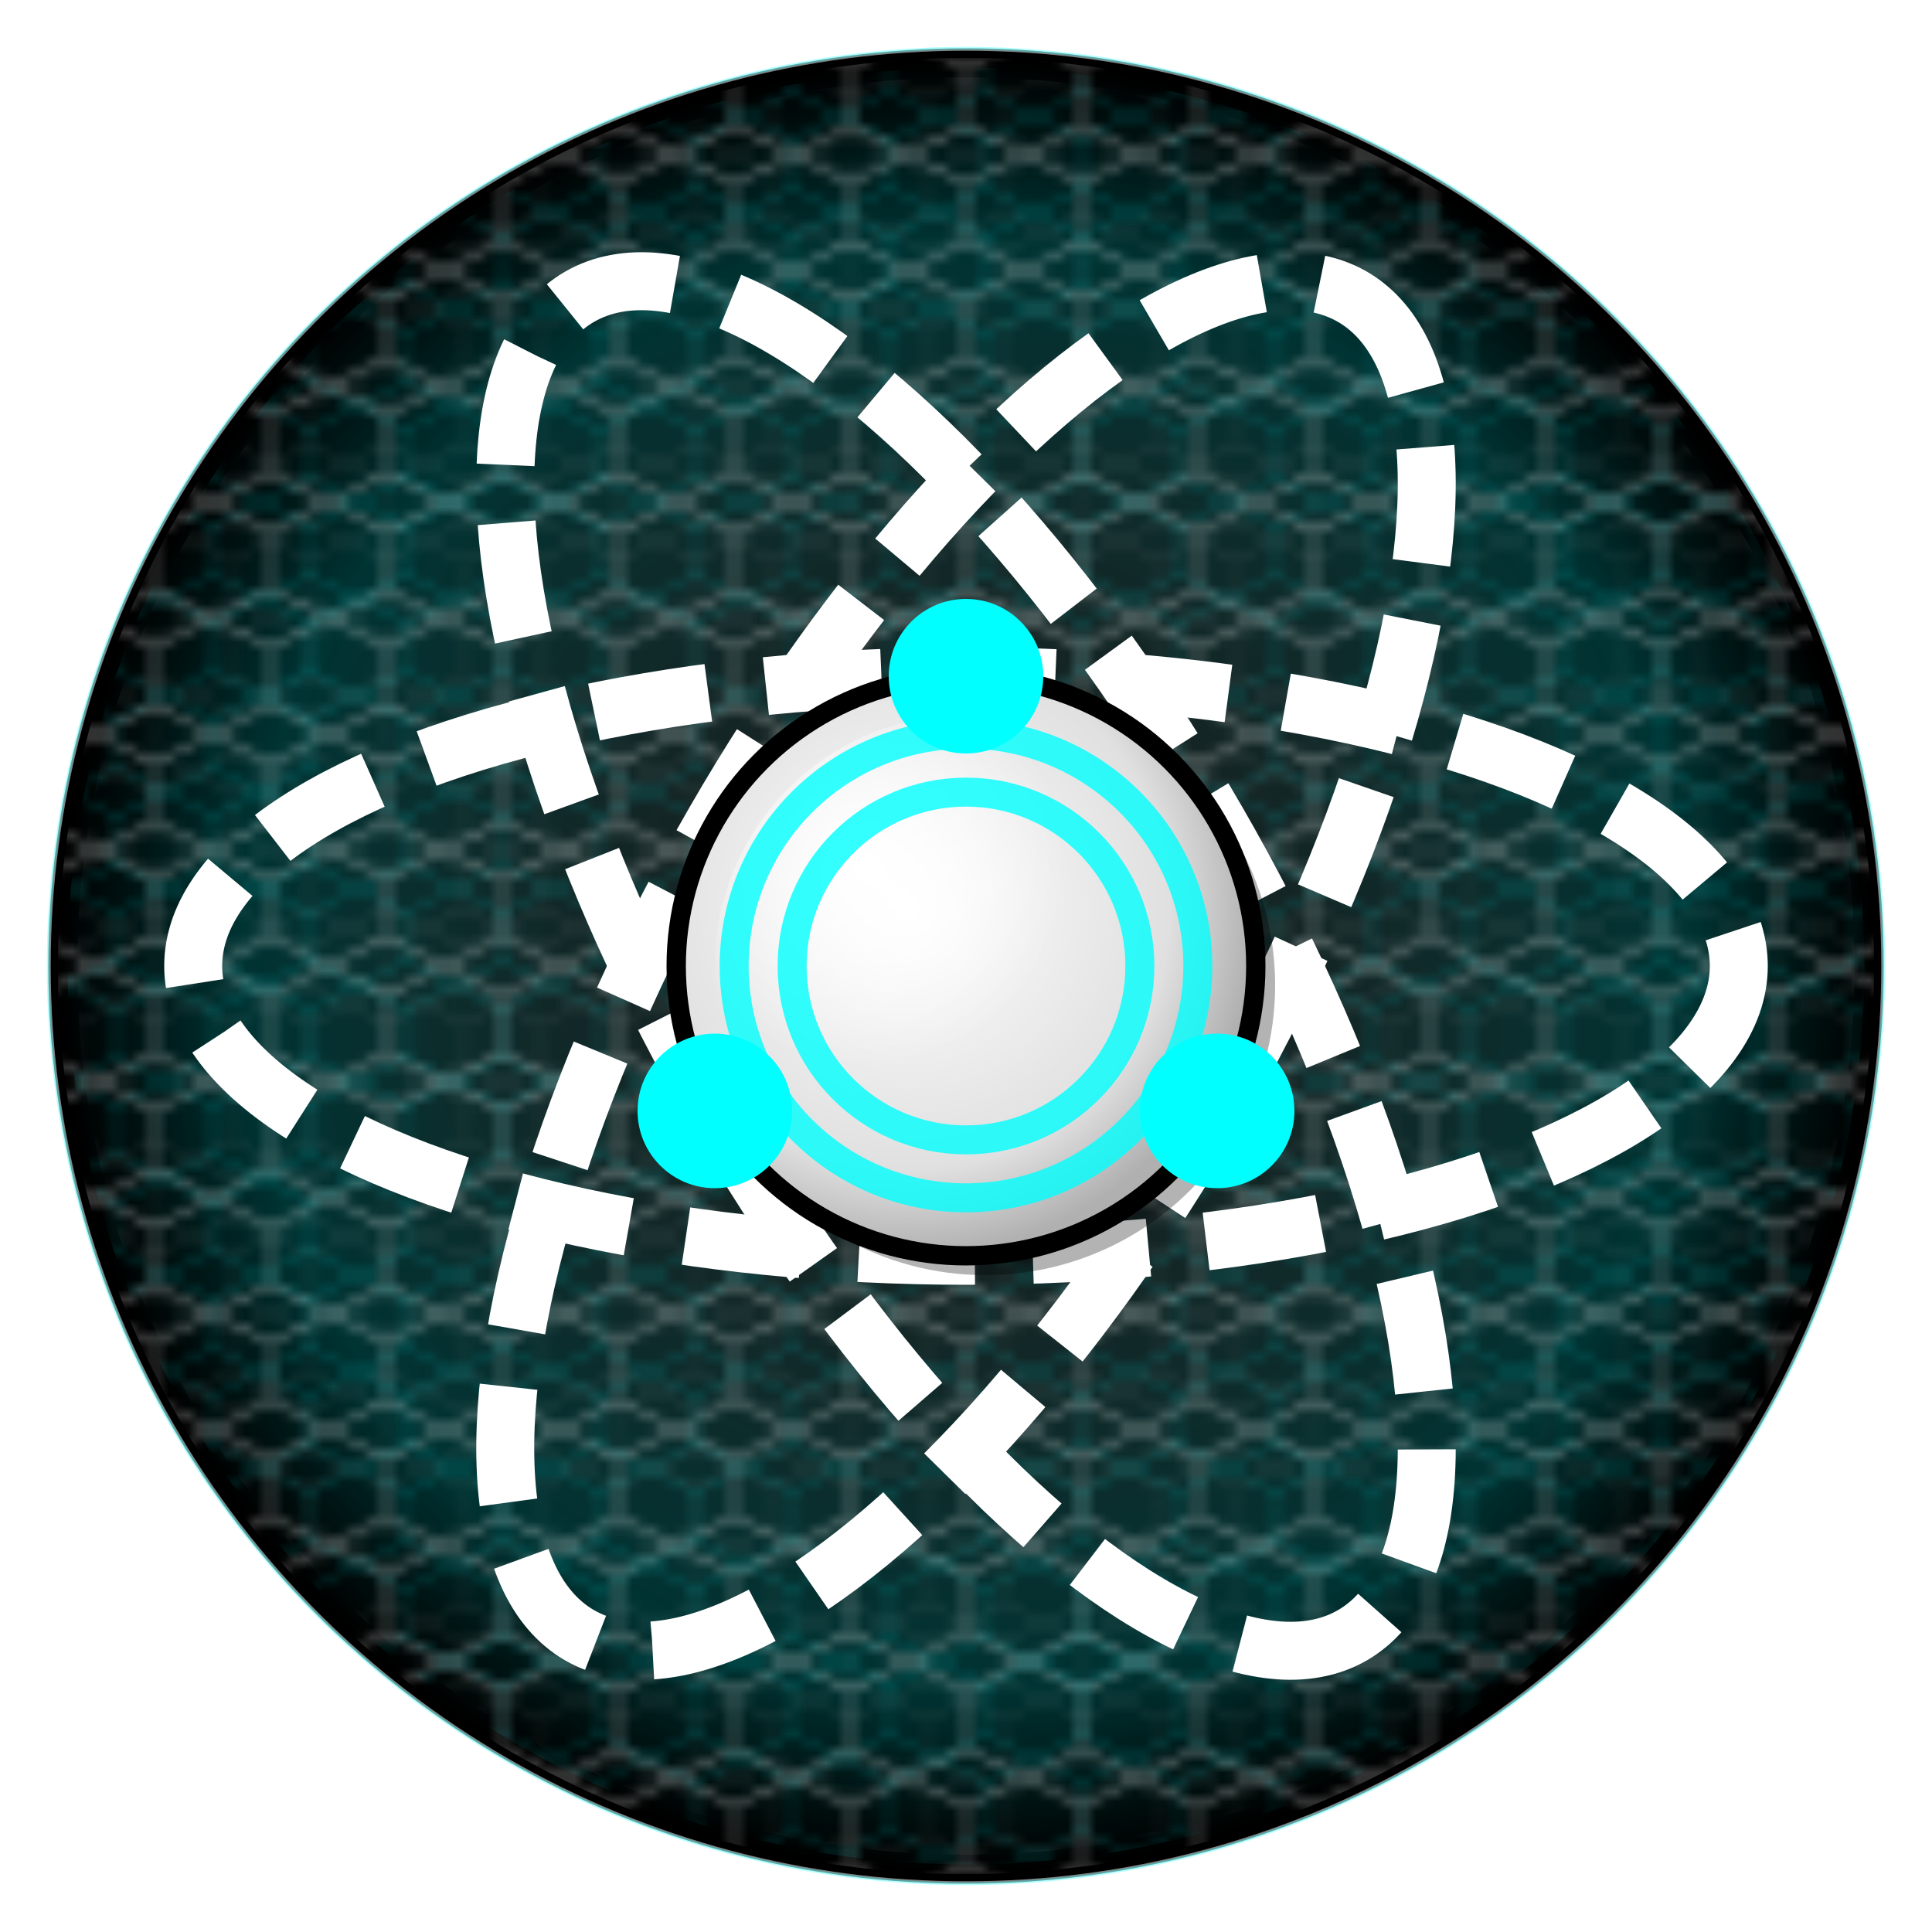 <?xml version="1.0" encoding="UTF-8" standalone="no"?>
<svg xmlns="http://www.w3.org/2000/svg" width="200" height="200" viewBox="0 0 200 200">
  <defs>
    <!-- 3D sphere network effect -->
    <radialGradient id="sphereNetwork">
      <stop offset="0%" style="stop-color:#ffffff;stop-opacity:0.1"/>
      <stop offset="80%" style="stop-color:#00ffff;stop-opacity:0.2"/>
      <stop offset="100%" style="stop-color:#00ffff;stop-opacity:0"/>
    </radialGradient>
    
    <!-- Hexagon patterns at different depths -->
    <pattern id="hexPattern1" x="0" y="0" width="12" height="12" patternUnits="userSpaceOnUse">
      <path d="M6,0 L12,3 L12,9 L6,12 L0,9 L0,3 Z" 
            fill="none" stroke="#ffffff" stroke-width="0.5" opacity="0.4"/>
    </pattern>
    
    <pattern id="hexPattern2" x="2" y="2" width="10" height="10" patternUnits="userSpaceOnUse">
      <path d="M5,0 L10,2.5 L10,7.5 L5,10 L0,7.5 L0,2.5 Z" 
            fill="none" stroke="#00ffff" stroke-width="0.3" opacity="0.3"/>
    </pattern>
    
    <pattern id="hexPattern3" x="4" y="4" width="8" height="8" patternUnits="userSpaceOnUse">
      <path d="M4,0 L8,2 L8,6 L4,8 L0,6 L0,2 Z" 
            fill="none" stroke="#ffffff" stroke-width="0.2" opacity="0.2"/>
    </pattern>

    <!-- 3D nucleus gradients -->
    <radialGradient id="sphereGradient" cx="40%" cy="40%" r="60%">
      <stop offset="0%" style="stop-color:#ffffff"/>
      <stop offset="75%" style="stop-color:#e0e0e0"/>
      <stop offset="100%" style="stop-color:#b0b0b0"/>
    </radialGradient>
    
    <radialGradient id="sphereHighlight" cx="30%" cy="30%" r="40%">
      <stop offset="0%" style="stop-color:#ffffff"/>
      <stop offset="100%" style="stop-color:#ffffff;stop-opacity:0"/>
    </radialGradient>
  </defs>
  
  <!-- Background circle -->
  <circle cx="100" cy="100" r="95" fill="#000000"/>
  
  <!-- Tech-style atom with 3D sphere network -->
  <g transform="translate(100,100)">
    <!-- 3D Network sphere layers -->
    <circle cx="0" cy="0" r="95" fill="url(#sphereNetwork)"/>
    <circle cx="0" cy="0" r="94" fill="url(#hexPattern1)"/>
    <circle cx="0" cy="0" r="93" fill="url(#hexPattern2)"/>
    <circle cx="0" cy="0" r="92" fill="url(#hexPattern3)"/>
    
    <!-- Sphere edge highlight -->
    <circle cx="0" cy="0" r="95" fill="none" stroke="#ffffff" stroke-width="0.5" opacity="0.5"/>
    <circle cx="0" cy="0" r="95" fill="none" stroke="#00ffff" stroke-width="0.3" opacity="0.3"/>
    
    <!-- Orbits with outline effect -->
    <!-- Orbit outlines (black) -->
    <ellipse cx="0" cy="0" rx="80" ry="30" 
             stroke="#ffffff" stroke-width="6" fill="none" transform="rotate(0,0,0)"
             stroke-dasharray="12,6"/>
    <ellipse cx="0" cy="0" rx="80" ry="30" 
             stroke="#ffffff" stroke-width="6" fill="none" transform="rotate(60,0,0)"
             stroke-dasharray="12,6"/>
    <ellipse cx="0" cy="0" rx="80" ry="30" 
             stroke="#ffffff" stroke-width="6" fill="none" transform="rotate(-60,0,0)"
             stroke-dasharray="12,6"/>
    
    <!-- 3D nucleus -->
    <!-- Base shadow -->
    <circle cx="2" cy="2" r="30" fill="#000000" opacity="0.3"/>
    <!-- Main sphere -->
    <circle cx="0" cy="0" r="30" fill="url(#sphereGradient)" stroke="#000000" stroke-width="2"/>
    <!-- Highlight overlay -->
    <circle cx="0" cy="0" r="26" fill="url(#sphereHighlight)"/>
    <!-- Tech rings -->
    <circle cx="0" cy="0" r="24" fill="none" stroke="#00ffff" stroke-width="3" opacity="0.8"/>
    <circle cx="0" cy="0" r="18" fill="none" stroke="#00ffff" stroke-width="3" opacity="0.8"/>
    
    <!-- Connection points with outlines -->
    <circle cx="0" cy="-30" r="8" fill="#00ffff"/>
    <circle cx="26" cy="15" r="8" fill="#00ffff"/>
    <circle cx="-26" cy="15" r="8" fill="#00ffff"/>
  </g>
</svg>
